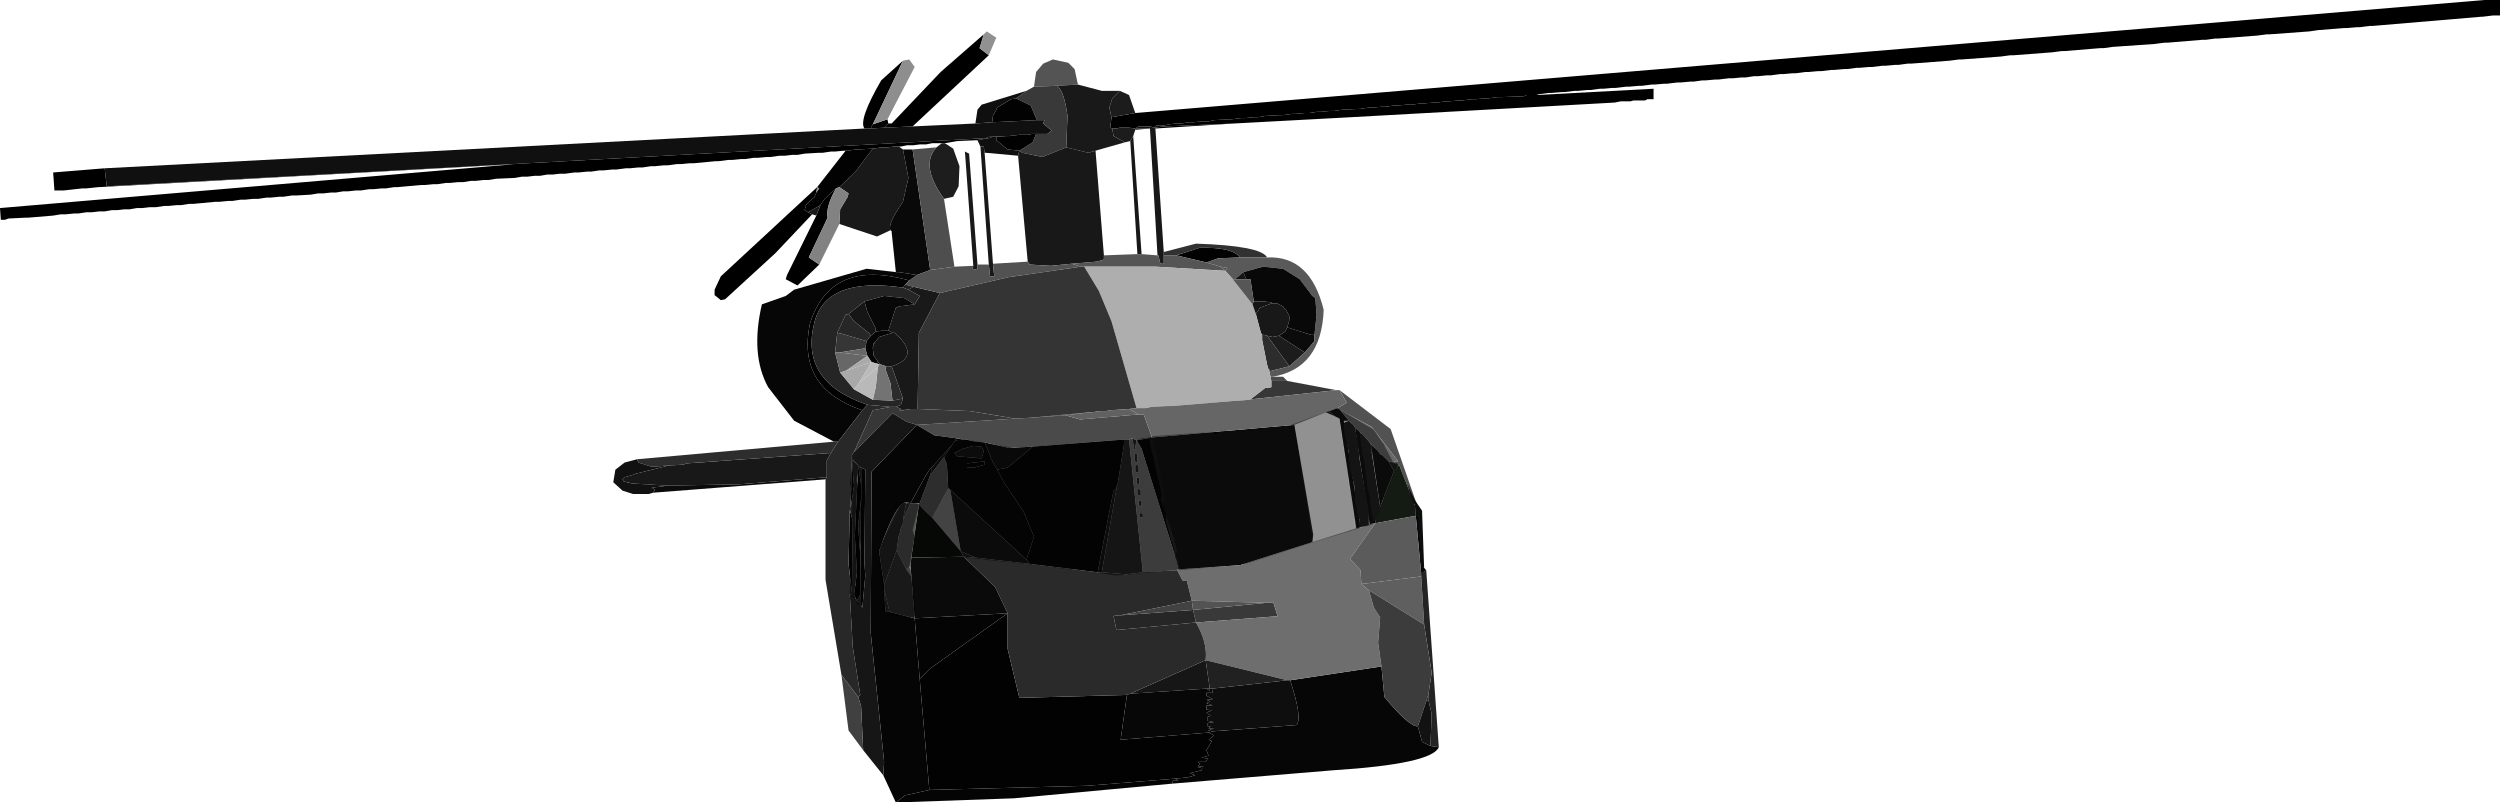 <?xml version="1.0" encoding="UTF-8" standalone="no"?>
<svg xmlns:xlink="http://www.w3.org/1999/xlink" height="95.85px" width="298.6px" xmlns="http://www.w3.org/2000/svg">
  <g transform="matrix(1.0, 0.0, 0.0, 1.0, 122.0, 81.0)">
    <path d="M13.6 -67.5 L174.75 -81.0 176.6 -81.0 176.6 -79.15 175.75 -79.15 174.5 -79.0 174.35 -79.0 161.35 -77.9 161.0 -77.9 159.85 -77.75 159.5 -77.75 158.35 -77.65 158.0 -77.65 154.85 -77.4 153.85 -77.25 149.1 -76.9 148.75 -76.9 147.6 -76.75 143.0 -76.4 142.6 -76.4 141.5 -76.25 141.1 -76.25 136.85 -75.9 136.5 -75.9 135.35 -75.75 130.35 -75.4 129.25 -75.25 128.85 -75.25 124.6 -74.9 124.25 -74.9 123.1 -74.75 118.5 -74.4 118.1 -74.4 117.0 -74.25 112.35 -73.9 112.0 -73.9 110.85 -73.75 106.25 -73.4 105.85 -73.4 104.75 -73.25 104.35 -73.25 103.25 -73.15 102.85 -73.15 101.6 -73.0 101.25 -73.0 100.1 -72.9 99.75 -72.9 98.6 -72.75 98.25 -72.75 97.1 -72.65 96.75 -72.65 95.5 -72.5 95.1 -72.5 94.0 -72.4 93.6 -72.4 92.5 -72.25 92.1 -72.25 91.0 -72.15 90.6 -72.15 89.5 -72.0 89.0 -72.0 88.0 -71.9 87.5 -71.9 86.5 -71.75 86.0 -71.75 85.0 -71.65 84.5 -71.65 83.25 -71.5 82.85 -71.5 81.75 -71.4 81.35 -71.4 80.25 -71.25 79.85 -71.25 78.75 -71.15 78.35 -71.15 77.1 -71.0 76.75 -71.0 75.6 -70.9 75.25 -70.9 74.1 -70.75 73.75 -70.75 72.6 -70.65 72.25 -70.65 71.0 -70.5 70.6 -70.5 69.5 -70.4 69.1 -70.4 68.0 -70.25 67.6 -70.25 66.5 -70.15 66.1 -70.15 64.85 -70.0 64.5 -70.0 63.35 -69.9 63.0 -69.9 61.85 -69.75 61.5 -69.65 60.35 -69.65 60.0 -69.5 57.25 -69.4 56.85 -69.4 55.75 -69.25 55.35 -69.25 54.25 -69.15 53.85 -69.15 52.6 -69.0 52.25 -69.0 51.1 -68.9 50.75 -68.9 49.6 -68.75 49.25 -68.75 48.1 -68.65 47.75 -68.65 46.6 -68.5 46.0 -68.5 45.0 -68.4 44.5 -68.4 43.5 -68.25 43.0 -68.25 42.0 -68.15 41.5 -68.15 40.5 -68.0 38.35 -67.9 37.35 -67.75 36.85 -67.75 35.85 -67.65 35.35 -67.65 34.35 -67.5 33.85 -67.5 32.75 -67.4 32.35 -67.4 31.25 -67.25 30.85 -67.25 29.1 -67.15 28.25 -67.0 27.75 -67.0 26.75 -66.9 26.25 -66.9 25.1 -66.75 24.75 -66.75 23.0 -66.65 22.35 -66.5 21.5 -66.5 20.6 -66.4 20.0 -66.4 19.1 -66.25 18.5 -66.25 17.6 -66.15 17.0 -66.0 16.1 -66.0 15.85 -65.75 15.35 -65.9 14.0 -65.9 13.6 -65.65 12.85 -65.75 11.75 -65.75 11.35 -65.65 10.85 -65.65 10.6 -65.75 10.75 -66.9 10.75 -67.0 13.6 -67.5 M25.4 -66.25 L16.0 -65.65 15.85 -65.75 17.1 -65.9 25.4 -66.25 M-24.15 -49.4 L-26.75 -46.9 -28.15 -47.65 -28.0 -48.15 -24.5 -55.25 -24.0 -56.5 -23.5 -57.25 -22.15 -58.5 Q-23.4 -56.25 -23.15 -55.0 L-25.4 -50.25 -24.15 -49.4 M-25.0 -55.4 L-29.4 -50.75 -35.4 -45.25 -35.9 -45.15 -36.65 -45.75 -36.65 -46.4 -35.9 -48.0 -24.4 -58.65 -24.5 -58.0 -24.75 -57.4 -25.0 -57.25 -25.75 -56.5 -25.75 -56.4 -25.9 -55.9 -25.5 -55.65 -25.0 -55.4 M-21.0 -63.0 L-21.25 -63.0 -22.25 -62.9 -22.75 -62.9 -23.75 -62.75 -24.25 -62.75 -25.9 -62.65 -26.75 -62.5 -27.4 -62.5 -28.25 -62.4 -28.9 -62.4 -30.0 -62.25 -30.4 -62.25 -31.5 -62.15 -32.0 -62.15 -33.0 -62.0 -33.5 -62.0 -34.5 -61.9 -35.0 -61.9 -36.15 -61.75 -36.5 -61.75 -39.15 -61.5 -39.65 -61.5 -40.65 -61.4 -41.15 -61.4 -42.25 -61.25 -42.75 -61.25 -43.75 -61.15 -44.25 -61.15 -45.25 -61.0 -45.75 -61.0 -46.75 -60.9 -47.25 -60.9 -48.4 -60.75 -48.9 -60.75 -49.9 -60.65 -50.4 -60.65 -51.4 -60.5 -51.9 -60.5 -52.9 -60.4 -53.4 -60.4 -54.5 -60.25 -55.15 -60.25 -56.0 -60.15 -56.65 -60.15 -57.5 -60.0 -58.15 -60.0 -59.0 -59.9 -59.65 -59.9 -60.5 -59.75 -62.75 -59.65 -63.65 -59.5 -64.25 -59.5 -65.15 -59.4 -65.75 -59.4 -66.65 -59.25 -67.25 -59.25 -68.25 -59.15 -68.75 -59.15 -69.75 -59.0 -70.25 -59.0 -71.25 -58.9 -71.75 -58.9 -74.5 -58.65 -74.9 -58.65 -75.9 -58.5 -76.4 -58.5 -77.4 -58.4 -77.9 -58.4 -78.9 -58.25 -79.5 -58.25 -80.4 -58.15 -81.0 -58.15 -81.9 -58.0 -82.5 -58.0 -83.4 -57.9 -84.0 -57.9 -84.9 -57.75 -86.65 -57.65 -87.15 -57.65 -88.15 -57.5 -88.65 -57.5 -89.65 -57.4 -90.15 -57.4 -91.15 -57.25 -91.75 -57.25 -92.75 -57.15 -93.25 -57.15 -94.25 -57.0 -94.75 -57.0 -95.75 -56.9 -96.25 -56.9 -98.9 -56.65 -99.4 -56.65 -100.4 -56.5 -100.9 -56.5 -101.9 -56.4 -102.4 -56.4 -103.4 -56.25 -104.15 -56.25 -105.0 -56.15 -105.65 -56.15 -106.5 -56.0 -107.15 -56.0 -108.0 -55.9 -108.65 -55.9 -109.5 -55.75 -110.15 -55.75 -111.0 -55.65 -111.65 -55.65 -112.65 -55.5 -113.15 -55.5 -114.15 -55.4 -114.75 -55.4 -115.65 -55.25 -118.65 -55.0 -119.0 -55.0 -121.0 -54.9 -121.4 -54.75 -121.9 -54.75 -122.0 -56.15 -60.4 -61.4 -110.15 -58.65 -110.25 -58.65 -111.65 -58.5 -112.15 -58.5 -114.4 -58.25 -115.5 -58.25 -115.65 -60.4 -109.5 -60.9 -109.25 -58.75 -4.25 -64.5 -3.9 -64.65 -1.75 -64.75 -3.0 -64.65 -3.5 -64.65 -3.9 -64.5 -5.4 -64.25 -7.65 -64.15 -9.15 -63.9 -9.5 -63.9 -10.65 -63.9 -11.4 -63.75 -12.15 -63.75 -12.9 -63.65 -13.65 -63.65 -14.4 -63.5 -14.65 -63.5 -15.15 -63.5 -16.0 -63.4 -16.65 -63.4 -17.75 -63.25 -19.4 -63.15 -19.75 -63.15 -20.75 -63.0 -21.0 -63.0 M-18.75 -65.65 Q-19.5 -66.65 -16.75 -71.4 L-14.15 -73.75 -17.75 -66.15 -17.9 -65.9 -18.0 -65.65 -18.75 -65.65 M-15.9 -66.25 L-15.5 -66.25 -9.65 -72.4 -4.5 -76.9 -5.0 -75.25 -3.9 -74.4 -13.0 -65.9 -16.4 -65.75 -15.9 -66.25 M13.6 -65.5 L13.6 -65.65 15.35 -65.65 13.6 -65.5" fill="#000000" fill-rule="evenodd" stroke="none"/>
    <path d="M61.5 -69.65 L75.5 -70.4 75.5 -69.15 74.75 -69.15 74.5 -69.0 73.1 -69.0 72.75 -68.9 71.6 -68.9 70.85 -68.75 39.35 -67.0 25.4 -66.25 17.1 -65.9 17.0 -66.0 17.6 -66.15 18.5 -66.25 19.1 -66.25 20.0 -66.4 20.6 -66.4 21.5 -66.5 22.35 -66.5 23.0 -66.65 24.75 -66.75 25.1 -66.75 26.25 -66.9 26.75 -66.9 27.75 -67.0 28.25 -67.0 29.1 -67.15 30.85 -67.25 31.25 -67.25 32.35 -67.4 32.75 -67.4 33.85 -67.5 34.35 -67.5 35.35 -67.65 35.85 -67.65 36.85 -67.75 37.35 -67.75 38.35 -67.9 40.5 -68.0 41.5 -68.15 42.0 -68.15 43.0 -68.25 43.5 -68.25 44.5 -68.4 45.0 -68.4 46.0 -68.5 46.6 -68.5 47.75 -68.65 48.1 -68.65 49.25 -68.75 49.6 -68.75 50.75 -68.9 51.1 -68.9 52.25 -69.0 52.6 -69.0 53.85 -69.15 54.25 -69.15 55.35 -69.25 55.75 -69.25 56.85 -69.4 57.25 -69.4 60.0 -69.5 60.35 -69.65 61.5 -69.65 M29.75 -44.9 L30.0 -44.75 29.85 -44.75 29.75 -44.9 M-13.9 -47.0 L-14.15 -46.65 Q-23.4 -48.0 -24.75 -42.4 -26.5 -35.4 -18.4 -32.65 L-19.0 -32.0 Q-26.9 -34.65 -25.25 -42.4 -22.75 -50.15 -13.4 -47.5 L-13.9 -47.0" fill="#010101" fill-rule="evenodd" stroke="none"/>
    <path d="M-109.5 -60.9 L-18.75 -65.65 -18.0 -65.65 -16.4 -65.75 -13.0 -65.9 -5.5 -66.25 -3.5 -66.4 1.85 -66.65 2.75 -66.65 2.6 -66.25 3.6 -65.4 3.1 -65.0 1.75 -65.0 1.25 -65.0 0.75 -64.9 -0.25 -64.9 -1.5 -64.75 -1.75 -64.75 -3.9 -64.65 -4.25 -64.5 -109.25 -58.75 -109.5 -60.9 M13.6 -65.65 L14.0 -65.9 15.35 -65.9 15.35 -65.65 13.6 -65.65 M15.85 -65.75 L16.1 -66.0 17.0 -66.0 17.1 -65.9 15.85 -65.75 M-8.25 -27.9 L-9.25 -26.4 -10.9 -24.25 -10.65 -25.25 -8.25 -27.9" fill="#101010" fill-rule="evenodd" stroke="none"/>
    <path d="M-4.5 -76.9 L-4.15 -77.25 -3.0 -76.5 -3.9 -74.4 -5.0 -75.25 -4.5 -76.9" fill="#919191" fill-rule="evenodd" stroke="none"/>
    <path d="M1.5 -70.65 L1.75 -72.4 2.6 -73.4 3.75 -73.9 5.6 -73.5 6.35 -72.75 6.75 -70.9 4.25 -70.75 1.5 -70.65" fill="#545454" fill-rule="evenodd" stroke="none"/>
    <path d="M-15.65 -53.5 L-17.25 -52.75 -21.75 -54.25 -21.65 -56.0 -20.75 -57.5 -20.65 -57.9 -21.75 -58.65 -19.9 -60.4 -17.75 -63.25 -16.65 -63.4 -16.0 -63.4 -15.15 -63.5 -14.65 -63.5 -14.15 -63.15 -13.5 -59.75 -14.15 -56.9 Q-16.0 -54.25 -15.65 -53.5 M-24.5 -55.25 L-25.0 -55.4 -25.5 -55.65 -24.0 -56.5 -24.5 -55.25 M6.75 -70.9 L9.6 -70.15 11.75 -70.15 10.85 -69.25 10.5 -68.15 10.75 -67.0 10.75 -66.9 10.6 -65.75 10.85 -65.65 11.0 -64.75 12.35 -64.0 8.85 -63.0 8.0 -62.75 5.35 -63.4 5.5 -67.15 Q5.1 -70.15 4.25 -70.75 L6.75 -70.9 M-5.75 -49.25 L-6.75 -62.9 -6.25 -62.65 -5.25 -49.4 -5.25 -48.9 -5.9 -48.75 -5.75 -49.25 M37.5 -31.25 L36.35 -31.75 36.75 -31.9 37.5 -31.25 M-9.75 -46.0 L-12.25 -41.25 -12.4 -32.15 -13.25 -32.15 -14.4 -32.15 -14.9 -32.4 -15.0 -32.4 -14.4 -32.65 -14.15 -33.4 -15.5 -37.25 Q-11.9 -38.4 -15.15 -41.25 L-15.4 -41.25 -15.65 -41.4 -15.9 -41.5 -15.0 -44.25 Q-14.8 -44.3 -14.65 -44.4 L-12.75 -44.65 -12.15 -45.65 -13.5 -46.4 -12.9 -46.75 -9.75 -46.0" fill="#191919" fill-rule="evenodd" stroke="none"/>
    <path d="M0.6 -70.15 L1.5 -70.65 4.25 -70.75 Q5.1 -70.15 5.5 -67.15 L5.35 -63.4 2.5 -62.25 0.1 -62.75 -0.25 -63.0 1.35 -64.0 1.75 -65.0 3.1 -65.0 3.6 -65.4 2.6 -66.25 2.75 -66.65 1.85 -66.65 1.1 -68.4 -0.65 -69.25 0.6 -70.15 M20.85 -6.65 L20.5 -8.15 29.25 -9.0 30.1 -9.0 30.6 -7.4 20.85 -6.65" fill="#393939" fill-rule="evenodd" stroke="none"/>
    <path d="M16.0 -65.65 L17.0 -50.9 17.0 -50.5 17.0 -49.5 16.6 -49.5 16.35 -50.5 16.25 -50.5 15.35 -65.65 15.35 -65.9 15.85 -65.75 16.0 -65.65 M-4.9 -63.5 L-4.5 -63.5 -4.4 -62.75 -3.4 -49.5 -3.25 -48.0 -3.75 -48.0 -3.9 -49.4 -4.9 -63.5 M-0.4 -62.4 L-0.25 -63.0 0.1 -62.75 2.5 -62.25 5.35 -63.4 8.0 -62.75 8.85 -63.0 9.85 -50.5 9.85 -50.0 9.0 -49.75 6.0 -49.5 3.5 -49.25 1.0 -49.4 0.75 -49.75 -0.4 -62.4 M13.0 -64.15 L13.35 -64.75 14.35 -50.65 13.85 -50.65 13.0 -64.15 M31.75 -41.9 L31.5 -41.4 30.75 -40.9 30.0 -40.75 29.35 -40.9 29.0 -41.0 28.75 -41.0 28.6 -41.25 28.0 -43.5 28.5 -44.25 29.85 -44.75 30.0 -44.75 30.6 -44.75 30.75 -44.65 31.25 -44.4 31.35 -44.25 31.6 -44.0 32.0 -43.25 32.0 -42.75 31.75 -41.9 M-22.75 -26.9 L-23.25 -26.0 -23.25 -24.0 -33.75 -23.15 -42.25 -23.0 -46.5 -23.25 -47.5 -23.5 -47.65 -23.75 -47.4 -24.0 -46.5 -24.25 Q-46.3 -24.3 -46.15 -24.4 L-42.15 -25.4 -40.4 -25.5 -40.0 -25.65 -22.75 -26.9" fill="#181818" fill-rule="evenodd" stroke="none"/>
    <path d="M47.35 -20.4 L47.85 -13.4 48.35 -12.9 47.75 -12.5 47.1 -19.4 47.0 -20.65 47.35 -20.4 M-24.4 -58.65 L-21.0 -63.0 -20.75 -63.0 -19.75 -63.15 -19.4 -63.15 -17.75 -63.25 -19.9 -60.4 -21.75 -58.65 -22.15 -58.5 -23.5 -57.25 -24.0 -56.5 -25.5 -55.65 -25.9 -55.9 -25.75 -56.4 -25.75 -56.5 -25.0 -57.25 -24.75 -57.4 -24.5 -58.0 -24.15 -58.5 -24.4 -58.65 M-16.0 -66.75 L-15.9 -66.25 -16.4 -65.75 -18.0 -65.65 -17.9 -65.9 -17.75 -66.15 -16.0 -66.75 M-3.0 -64.65 L-1.75 -64.75 -1.5 -64.75 -0.25 -64.9 0.75 -64.9 1.25 -65.0 1.75 -65.0 1.35 -64.0 -0.25 -63.0 -1.65 -63.15 -3.0 -64.25 -3.0 -64.65 M-3.5 -66.4 L-3.4 -67.15 -3.0 -67.9 -2.9 -68.15 -1.25 -69.15 -0.65 -69.25 1.1 -68.4 1.85 -66.65 -3.5 -66.4 M26.1 -50.25 L23.5 -50.15 22.1 -49.65 18.5 -50.5 21.25 -51.4 Q25.25 -51.5 26.1 -50.25 M37.75 -32.25 L38.1 -32.0 39.1 -30.75 38.5 -30.75 40.5 -18.0 40.0 -17.9 38.0 -31.0 37.5 -31.25 36.75 -31.9 37.75 -32.25 M43.85 -25.9 L44.5 -24.75 42.85 -20.5 41.75 -27.9 42.6 -27.15 42.85 -26.75 43.1 -26.65 43.85 -25.9 M32.6 -30.25 L34.85 -17.15 34.75 -16.25 26.1 -13.5 18.85 -13.0 14.35 -27.4 13.75 -28.4 15.6 -28.75 32.6 -30.25 M41.6 -18.4 L39.85 -29.9 40.35 -29.5 40.5 -29.25 42.25 -18.9 42.25 -18.5 41.6 -18.4 M-19.65 -9.25 L-20.0 -9.9 -19.65 -12.65 -19.9 -17.0 -19.5 -25.4 -19.15 -23.15 -19.15 -21.4 -19.5 -18.25 -19.25 -14.65 -19.25 -10.0 -19.65 -9.25 M-7.75 -28.65 L-6.9 -28.5 -7.9 -28.4 -7.75 -28.65 M-20.25 -26.15 L-20.0 -23.0 -20.4 -20.25 -20.25 -26.15 M-20.15 -18.75 L-20.25 -10.25 -20.65 -13.65 -20.5 -20.15 -20.15 -18.75 M-4.4 -25.9 L-4.4 -25.5 -5.65 -25.15 -6.5 -25.15 -6.5 -25.65 -4.4 -25.9 M-1.65 -7.75 L-1.65 -3.5 -0.25 2.35 12.6 2.0 11.85 7.35 22.35 6.5 23.0 6.85 22.35 7.35 22.75 7.5 22.1 8.6 22.35 9.25 21.5 9.5 22.25 9.6 22.0 10.0 21.1 10.0 21.35 10.25 21.1 10.5 21.85 10.6 21.0 10.6 21.6 10.75 21.5 11.0 20.1 11.35 20.75 11.6 19.85 11.85 18.35 12.0 7.85 12.85 -11.0 13.35 -12.15 0.1 -10.9 -1.15 -1.65 -7.75" fill="#020202" fill-rule="evenodd" stroke="none"/>
    <path d="M-5.5 -66.25 L-5.25 -67.9 -4.75 -68.5 0.6 -70.15 -0.65 -69.25 -1.25 -69.15 -2.9 -68.15 -3.0 -67.9 -3.4 -67.15 -3.5 -66.4 -5.5 -66.25 M-5.4 -64.25 L-3.9 -64.5 -3.5 -64.65 -3.0 -64.65 -3.0 -64.25 -1.65 -63.15 -0.25 -63.0 -0.4 -62.4 -4.25 -62.75 -4.4 -62.75 -4.5 -63.5 -4.9 -63.5 -5.25 -64.25 -5.4 -64.25 M1.35 -27.65 L-1.65 -25.15 -2.9 -24.9 -3.4 -25.75 -3.5 -26.0 -3.65 -26.25 -3.65 -26.4 -4.4 -28.15 -1.5 -27.5 1.35 -27.65" fill="#0f0f0f" fill-rule="evenodd" stroke="none"/>
    <path d="M11.75 -70.15 L12.85 -69.65 13.6 -67.5 10.75 -67.0 10.5 -68.15 10.85 -69.25 11.75 -70.15 M10.85 -65.65 L11.35 -65.65 11.75 -65.75 12.85 -65.75 13.6 -65.65 13.6 -65.5 13.35 -64.75 13.0 -64.15 12.35 -64.0 11.0 -64.75 10.85 -65.65 M30.75 -40.9 L33.85 -38.9 32.0 -37.25 29.35 -40.9 30.0 -40.75 30.75 -40.9" fill="#1c1c1c" fill-rule="evenodd" stroke="none"/>
    <path d="M-14.15 -73.75 L-13.4 -73.9 -12.75 -73.0 -16.0 -66.75 -17.75 -66.15 -14.15 -73.75" fill="#8e8e8e" fill-rule="evenodd" stroke="none"/>
    <path d="M16.25 -50.5 L16.35 -50.5 16.6 -49.5 17.0 -49.5 17.0 -50.5 18.5 -50.5 22.1 -49.65 23.75 -49.15 24.35 -48.65 16.0 -49.15 7.5 -49.15 7.1 -49.15 6.0 -49.5 9.0 -49.75 9.85 -50.0 9.85 -50.5 13.85 -50.65 14.35 -50.65 16.25 -50.5" fill="#555555" fill-rule="evenodd" stroke="none"/>
    <path d="M-15.0 -48.5 L-15.5 -53.25 -15.5 -53.4 -15.65 -53.5 Q-16.0 -54.25 -14.15 -56.9 L-13.5 -59.75 -14.15 -63.15 -13.0 -63.15 -10.9 -48.75 -12.5 -48.15 -14.65 -48.5 -15.0 -48.5" fill="#090909" fill-rule="evenodd" stroke="none"/>
    <path d="M-21.75 -54.25 L-24.15 -49.4 -25.4 -50.25 -23.15 -55.0 Q-23.4 -56.25 -22.15 -58.5 L-21.75 -58.65 -20.65 -57.9 -20.75 -57.5 -21.65 -56.0 -21.75 -54.25" fill="#828282" fill-rule="evenodd" stroke="none"/>
    <path d="M-9.5 -63.9 L-9.15 -63.9 -8.15 -63.25 -7.4 -61.15 -7.5 -58.75 -8.15 -57.5 -9.25 -57.25 Q-12.15 -61.25 -10.15 -63.4 L-9.5 -63.9" fill="#1d1d1d" fill-rule="evenodd" stroke="none"/>
    <path d="M38.0 -34.4 L44.1 -29.75 47.35 -20.4 47.0 -20.65 45.1 -25.5 44.5 -24.75 43.85 -25.9 45.0 -25.9 41.85 -30.0 38.1 -32.0 37.75 -32.25 38.85 -32.9 38.0 -34.4 M-8.0 -49.15 L-5.75 -49.25 -5.9 -48.75 -5.25 -48.9 -5.25 -49.4 -3.9 -49.4 -3.75 -48.0 -3.25 -48.0 -3.4 -49.5 0.75 -49.75 1.0 -49.4 3.5 -49.25 6.0 -49.5 7.1 -49.15 -1.5 -47.9 -9.75 -46.0 -12.9 -46.75 -13.9 -47.0 -13.4 -47.5 -12.5 -48.15 -10.9 -48.75 -8.0 -49.15 M40.35 -29.5 L40.75 -29.15 40.5 -29.25 40.35 -29.5 M41.6 -28.15 L42.6 -27.15 41.75 -27.9 41.6 -28.15" fill="#525252" fill-rule="evenodd" stroke="none"/>
    <path d="M-13.0 -63.15 L-10.15 -63.4 Q-12.15 -61.25 -9.25 -57.25 L-8.0 -49.15 -10.9 -48.75 -13.0 -63.15" fill="#4e4e4e" fill-rule="evenodd" stroke="none"/>
    <path d="M-24.5 -58.0 L-24.4 -58.65 -24.15 -58.5 -24.5 -58.0 M-8.75 -22.65 L-8.65 -22.65 -8.5 -22.5 -7.25 -15.15 -10.65 -19.15 -8.75 -22.65 M-13.75 -13.0 L-13.25 -13.4 -13.15 -12.15 -13.75 -13.0" fill="#848484" fill-rule="evenodd" stroke="none"/>
    <path d="M49.85 8.25 Q49.0 10.25 37.25 11.0 L18.0 12.6 18.1 12.25 18.75 12.25 18.35 12.0 19.85 11.85 20.75 11.6 20.1 11.35 21.5 11.0 21.6 10.75 21.0 10.6 21.85 10.6 21.1 10.5 21.35 10.25 21.1 10.0 22.0 10.0 22.25 9.6 21.5 9.5 22.35 9.25 22.1 8.6 22.75 7.5 22.35 7.35 23.0 6.85 22.35 6.5 22.85 6.35 32.85 5.6 Q33.6 4.85 32.1 0.25 L43.0 -1.4 43.35 2.25 Q46.35 5.85 47.35 5.75 L47.85 7.6 48.85 8.1 49.85 8.25 M-22.4 -28.25 L-27.15 -30.75 -30.25 -34.75 Q-32.4 -38.65 -31.0 -44.65 L-28.15 -45.65 -27.15 -46.4 -18.5 -48.9 -15.0 -48.5 -14.65 -48.5 -12.5 -48.15 -13.4 -47.5 Q-22.75 -50.15 -25.25 -42.4 -26.9 -34.65 -19.0 -32.0 L-21.9 -28.25 -22.4 -28.25 M-10.65 -25.25 L-10.9 -24.25 -12.15 -20.9 -13.25 -20.9 -11.4 -24.25 -10.9 -25.0 -10.65 -25.25" fill="#060606" fill-rule="evenodd" stroke="none"/>
    <path d="M-45.9 -26.15 L-22.4 -28.25 -21.9 -28.25 -22.75 -26.9 -40.0 -25.65 -40.4 -25.5 -42.15 -25.4 -44.15 -25.25 -45.75 -25.75 -45.9 -26.15 M32.0 -37.25 L29.6 -36.65 29.6 -36.9 29.5 -36.9 29.35 -37.4 28.75 -40.4 28.75 -41.0 29.0 -41.0 29.35 -40.9 32.0 -37.25" fill="#2d2d2d" fill-rule="evenodd" stroke="none"/>
    <path d="M-44.0 -22.15 L-44.5 -22.0 -46.4 -22.0 -47.65 -22.4 -48.75 -23.4 -48.5 -24.9 -47.4 -25.75 -45.9 -26.15 -45.75 -25.75 -44.15 -25.25 -42.15 -25.4 -46.15 -24.4 Q-46.3 -24.3 -46.5 -24.25 L-47.4 -24.0 -47.65 -23.75 -47.5 -23.5 -46.5 -23.25 -42.25 -23.0 -44.15 -22.75 -43.75 -22.5 -44.0 -22.15" fill="#111111" fill-rule="evenodd" stroke="none"/>
    <path d="M-23.4 -23.75 L-44.0 -22.15 -43.75 -22.5 -44.15 -22.75 -42.25 -23.0 -33.75 -23.15 -23.25 -24.0 -23.4 -23.75 M35.0 -41.0 L35.0 -40.25 33.85 -38.9 30.75 -40.9 31.5 -41.4 31.75 -41.9 34.6 -41.0 35.0 -41.0" fill="#0b0b0b" fill-rule="evenodd" stroke="none"/>
    <path d="M-21.5 -0.4 L-23.4 -11.75 -23.4 -23.75 -23.25 -24.0 -23.25 -26.0 -22.75 -26.9 -21.9 -28.25 -19.0 -32.0 -18.4 -32.65 -15.65 -32.4 -17.75 -32.0 -20.0 -27.0 -20.25 -26.65 -20.25 -26.15 -19.5 -25.4 -19.15 -25.15 -19.15 -23.15 -19.5 -25.4 -19.9 -17.0 -19.65 -12.65 -20.0 -9.9 -20.5 -10.0 -20.15 -3.75 -19.25 2.0 -19.5 2.25 -21.5 -0.4 M-19.25 -8.9 L-19.65 -9.25 -19.25 -10.0 -19.25 -8.9 M-20.25 -26.15 L-20.4 -20.25 -20.0 -23.0 -20.25 -26.15 M-19.25 -14.65 L-19.5 -18.25 -19.15 -21.4 -19.25 -14.65 M-20.15 -18.75 L-20.5 -20.15 -20.65 -13.65 -20.25 -10.25 -20.15 -18.75 M-13.75 -21.0 L-14.15 -18.9 -14.15 -18.5 -14.4 -17.9 -14.5 -17.4 -14.65 -17.0 -14.9 -15.25 -16.4 -11.15 -17.0 -15.15 Q-15.0 -21.0 -13.75 -21.0 M-16.4 -10.65 L-15.75 -7.9 -16.25 -8.0 -16.4 -10.65" fill="#282828" fill-rule="evenodd" stroke="none"/>
    <path d="M-18.4 -32.65 Q-26.5 -35.4 -24.75 -42.4 -23.4 -48.0 -14.15 -46.65 L-13.5 -46.4 -12.15 -45.65 -12.75 -44.65 -14.0 -45.4 -16.4 -45.65 -18.75 -45.0 -20.65 -43.5 -21.0 -43.4 -22.0 -41.25 -22.25 -38.9 -21.65 -36.5 -20.0 -34.5 -17.75 -33.25 -15.4 -33.15 -14.15 -33.4 -14.4 -32.65 -15.0 -32.4 -15.65 -32.4 -18.4 -32.65" fill="#252525" fill-rule="evenodd" stroke="none"/>
    <path d="M-14.15 -46.65 L-13.9 -47.0 -12.9 -46.75 -13.5 -46.4 -14.15 -46.65" fill="#1f1f1f" fill-rule="evenodd" stroke="none"/>
    <path d="M17.0 -50.9 L20.85 -51.9 Q28.6 -51.65 29.35 -50.25 L26.1 -50.25 Q25.25 -51.5 21.25 -51.4 L18.5 -50.5 17.0 -50.5 17.0 -50.9" fill="#313131" fill-rule="evenodd" stroke="none"/>
    <path d="M29.35 -50.25 Q34.5 -50.5 36.1 -44.0 35.85 -37.0 30.0 -36.0 L29.75 -36.0 29.6 -36.65 32.0 -37.25 33.85 -38.9 35.0 -40.25 35.0 -41.0 35.25 -43.4 35.1 -45.4 34.75 -45.65 33.25 -47.65 31.25 -48.9 28.85 -49.15 26.5 -48.5 25.5 -47.65 25.25 -47.65 24.35 -48.65 24.6 -49.0 23.75 -49.15 22.1 -49.65 23.5 -50.15 26.1 -50.25 29.35 -50.25" fill="#595959" fill-rule="evenodd" stroke="none"/>
    <path d="M30.0 -36.0 L31.25 -36.0 31.75 -35.5 29.85 -35.5 29.75 -35.9 29.75 -36.0 30.0 -36.0 M-0.75 -31.0 L1.0 -31.1 5.25 -31.4 7.0 -30.9 14.0 -31.5 14.6 -31.5 15.6 -28.75 13.75 -28.4 13.25 -28.65 12.85 -28.5 12.25 -28.5 1.35 -27.65 -1.5 -27.5 -4.4 -28.15 -5.5 -28.25 -6.65 -28.5 -6.9 -28.5 -7.75 -28.65 -10.4 -29.0 -12.5 -30.25 -0.75 -31.0" fill="#4a4a4a" fill-rule="evenodd" stroke="none"/>
    <path d="M31.75 -35.5 L37.6 -34.4 27.35 -33.3 29.1 -34.65 29.85 -34.75 29.85 -35.5 31.75 -35.5 M-12.4 -32.15 L-6.15 -31.9 -0.75 -31.0 -12.5 -30.25 -13.75 -30.65 -15.4 -31.65 -20.0 -27.0 -17.75 -32.0 -15.65 -32.4 -15.0 -32.4 -14.9 -32.4 -14.4 -32.15 -14.65 -31.9 -13.25 -32.15 -12.4 -32.15 M1.0 -31.1 L8.1 -31.75 5.25 -31.4 1.0 -31.1" fill="#373737" fill-rule="evenodd" stroke="none"/>
    <path d="M29.6 -36.65 L29.75 -36.0 29.75 -35.9 29.85 -35.5 29.85 -34.75 29.1 -34.65 27.35 -33.3 27.25 -33.25 25.25 -33.1 17.85 -32.5 17.35 -32.5 15.5 -32.4 14.85 -32.25 13.75 -32.25 10.75 -42.65 9.25 -46.25 7.5 -49.15 16.0 -49.15 24.35 -48.65 25.25 -47.65 25.35 -47.5 27.6 -44.65 28.0 -43.5 28.6 -41.25 28.75 -41.0 28.75 -40.4 29.35 -37.4 29.5 -36.9 29.6 -36.65" fill="#aeaeae" fill-rule="evenodd" stroke="none"/>
    <path d="M35.0 -41.0 L34.6 -41.0 31.75 -41.9 32.0 -42.75 32.0 -43.25 31.6 -44.0 31.35 -44.25 31.25 -44.4 30.75 -44.65 30.6 -44.75 30.0 -44.75 29.75 -44.9 28.85 -45.0 27.75 -45.0 27.35 -47.65 26.85 -47.65 26.5 -48.5 28.85 -49.15 31.25 -48.9 33.25 -47.65 34.75 -45.65 35.1 -45.4 35.25 -43.4 35.0 -41.0 M-18.75 -45.0 L-16.4 -45.65 -14.0 -45.4 -12.75 -44.65 -14.65 -44.4 Q-14.8 -44.3 -15.0 -44.25 L-15.9 -41.5 -16.65 -41.5 -17.4 -41.4 -17.4 -41.75 -18.4 -43.75 -18.75 -45.0" fill="#080808" fill-rule="evenodd" stroke="none"/>
    <path d="M26.5 -48.5 L26.85 -47.65 25.5 -47.65 26.5 -48.5 M27.75 -45.0 L28.85 -45.0 29.75 -44.9 29.85 -44.75 28.5 -44.25 28.0 -43.5 27.6 -44.65 27.75 -45.0 M9.1 -12.65 L11.0 -22.4 11.35 -22.65 9.6 -12.65 9.1 -12.65" fill="#141414" fill-rule="evenodd" stroke="none"/>
    <path d="M26.85 -47.65 L27.35 -47.65 27.75 -45.0 27.6 -44.65 25.35 -47.5 25.25 -47.65 25.5 -47.65 26.85 -47.65 M23.75 -49.15 L24.6 -49.0 24.35 -48.65 23.75 -49.15" fill="#565656" fill-rule="evenodd" stroke="none"/>
    <path d="M7.5 -49.15 L9.25 -46.25 10.75 -42.65 13.75 -32.25 12.85 -32.15 10.6 -32.0 10.1 -31.9 9.35 -31.9 8.35 -31.75 8.1 -31.75 1.0 -31.1 -0.75 -31.0 -6.15 -31.9 -12.4 -32.15 -12.25 -41.25 -9.75 -46.0 -1.5 -47.9 7.1 -49.15 7.5 -49.15" fill="#343434" fill-rule="evenodd" stroke="none"/>
    <path d="M-15.0 14.85 L-16.5 11.6 -16.4 10.0 -18.0 -5.4 -17.9 -24.65 -12.5 -30.25 -10.4 -29.0 -7.75 -28.65 -7.9 -28.4 -8.25 -27.9 -10.65 -25.25 -10.9 -25.0 -11.4 -24.25 -13.25 -20.9 -13.75 -21.0 Q-15.0 -21.0 -17.0 -15.15 L-16.4 -11.15 -16.4 -10.65 -16.25 -8.0 -15.75 -7.9 -12.75 -7.15 -12.15 0.1 -11.0 13.35 -13.9 14.0 -15.0 14.85 M-15.9 -41.5 L-15.65 -41.4 -15.4 -41.25 -17.0 -40.75 -17.4 -40.25 -17.65 -40.0 -17.65 -39.9 -17.65 -39.75 -17.75 -39.5 -17.75 -39.4 -17.65 -38.5 -17.25 -38.0 -17.15 -37.75 -17.0 -37.65 -16.9 -37.5 -17.0 -37.5 -17.9 -37.75 -18.4 -38.5 -18.65 -39.4 -18.5 -40.25 -18.0 -40.9 -17.4 -41.4 -16.65 -41.5 -15.9 -41.5" fill="#050505" fill-rule="evenodd" stroke="none"/>
    <path d="M-16.5 11.6 L-18.9 8.6 -19.15 3.35 -19.5 2.25 -19.25 2.0 -20.15 -3.75 -20.5 -10.0 -20.0 -9.9 -19.65 -9.25 -19.25 -8.9 -19.0 -8.4 -18.65 -12.25 -18.75 -13.75 -18.65 -24.9 -19.15 -25.15 -19.5 -25.4 -20.25 -26.15 -20.25 -26.65 -20.0 -27.0 -15.4 -31.65 -13.75 -30.65 -12.5 -30.25 -17.9 -24.65 -18.0 -5.4 -16.4 10.0 -16.5 11.6 M-17.4 -41.4 L-18.0 -40.9 -18.15 -41.15 -20.0 -42.65 -20.65 -43.5 -18.75 -45.0 -18.4 -43.75 -17.4 -41.75 -17.4 -41.4 M13.0 1.85 L22.0 -2.15 22.5 1.25 22.1 1.25 13.0 1.85" fill="#161616" fill-rule="evenodd" stroke="none"/>
    <path d="M-18.0 -40.9 L-18.5 -40.25 -21.5 -41.15 -22.0 -41.25 -21.0 -43.4 -20.65 -43.5 -20.0 -42.65 -18.15 -41.15 -18.0 -40.9" fill="#272727" fill-rule="evenodd" stroke="none"/>
    <path d="M-18.5 -40.25 L-18.65 -39.4 -21.75 -38.9 -22.25 -38.9 -22.0 -41.25 -21.5 -41.15 -18.5 -40.25" fill="#363636" fill-rule="evenodd" stroke="none"/>
    <path d="M-21.65 -36.5 L-22.25 -38.9 -21.75 -38.9 -18.4 -38.5 -20.9 -36.75 -21.65 -36.5" fill="#676767" fill-rule="evenodd" stroke="none"/>
    <path d="M-20.0 -34.5 L-21.65 -36.5 -20.9 -36.75 -17.9 -37.75 -19.4 -35.25 -20.0 -34.5" fill="#a9a9a9" fill-rule="evenodd" stroke="none"/>
    <path d="M-18.4 -38.5 L-17.9 -37.75 -20.9 -36.75 -18.4 -38.5" fill="#aaaaaa" fill-rule="evenodd" stroke="none"/>
    <path d="M-18.65 -39.4 L-18.4 -38.5 -21.75 -38.9 -18.65 -39.4" fill="#686868" fill-rule="evenodd" stroke="none"/>
    <path d="M-15.4 -41.25 L-15.15 -41.25 Q-11.9 -38.4 -15.5 -37.25 L-16.15 -37.25 -16.9 -37.5 -17.0 -37.65 -17.15 -37.75 -17.25 -38.0 -17.65 -38.5 -17.75 -39.4 -17.75 -39.5 -17.65 -39.75 -17.65 -39.9 -17.5 -40.0 -17.65 -40.0 -17.4 -40.25 -17.0 -40.75 -15.4 -41.25 M-8.0 -26.9 L-7.0 -27.4 -5.75 -27.75 -4.75 -27.65 -4.5 -27.15 -4.75 -26.25 -7.65 -26.5 -8.0 -26.9" fill="#151515" fill-rule="evenodd" stroke="none"/>
    <path d="M-17.65 -39.9 L-17.65 -40.0 -17.5 -40.0 -17.65 -39.9" fill="#0d0d0d" fill-rule="evenodd" stroke="none"/>
    <path d="M-15.5 -37.25 L-14.15 -33.4 -15.4 -33.15 -15.65 -35.25 -16.25 -36.9 -16.15 -37.25 -15.5 -37.25 M-14.4 -32.15 L-13.25 -32.15 -14.65 -31.9 -14.4 -32.15" fill="#2b2b2b" fill-rule="evenodd" stroke="none"/>
    <path d="M-17.0 -37.5 L-16.9 -37.5 -16.15 -37.25 -16.25 -36.9 -15.65 -35.25 -15.4 -33.15 -17.75 -33.25 -17.4 -34.75 -17.15 -37.15 -17.0 -37.5" fill="#737373" fill-rule="evenodd" stroke="none"/>
    <path d="M-17.9 -37.75 L-17.0 -37.5 -17.15 -37.15 -19.4 -35.25 -17.9 -37.75" fill="#bababa" fill-rule="evenodd" stroke="none"/>
    <path d="M-17.75 -33.25 L-20.0 -34.5 -19.4 -35.25 -17.15 -37.15 -17.4 -34.75 -17.75 -33.25" fill="#b9b9b9" fill-rule="evenodd" stroke="none"/>
    <path d="M29.5 -36.9 L29.6 -36.9 29.6 -36.65 29.5 -36.9" fill="#868686" fill-rule="evenodd" stroke="none"/>
    <path d="M37.6 -34.4 L38.0 -34.4 38.85 -32.9 37.75 -32.25 36.75 -31.9 36.35 -31.75 32.6 -30.25 15.6 -28.75 14.6 -31.5 14.0 -31.5 12.85 -32.15 13.75 -32.25 14.85 -32.25 15.5 -32.4 17.35 -32.5 17.85 -32.5 25.25 -33.1 27.25 -33.25 27.35 -33.3 37.6 -34.4" fill="#666666" fill-rule="evenodd" stroke="none"/>
    <path d="M8.1 -31.75 L8.35 -31.75 9.35 -31.9 10.1 -31.9 10.6 -32.0 12.85 -32.15 14.0 -31.5 7.0 -30.9 5.25 -31.4 8.1 -31.75" fill="#616161" fill-rule="evenodd" stroke="none"/>
    <path d="M38.1 -32.0 L41.85 -30.0 45.0 -25.9 43.85 -25.9 43.1 -26.65 42.85 -26.75 42.6 -27.15 41.6 -28.15 40.75 -29.15 40.35 -29.5 39.85 -29.9 39.75 -30.15 39.1 -30.75 38.1 -32.0" fill="#696969" fill-rule="evenodd" stroke="none"/>
    <path d="M34.75 -16.25 L40.0 -17.9 40.5 -18.0 41.6 -18.4 42.25 -18.5 39.25 -14.25 40.5 -12.9 40.6 -11.25 41.5 -10.5 42.1 -8.4 42.85 -7.25 42.6 -4.25 43.0 -1.4 32.1 0.25 31.75 0.25 22.0 -2.15 Q22.25 -4.25 20.85 -6.65 L30.6 -7.4 30.1 -9.0 29.25 -9.0 20.35 -9.25 19.75 -11.65 19.25 -11.65 18.6 -12.9 18.85 -13.0 26.1 -13.5 34.75 -16.25" fill="#6e6e6e" fill-rule="evenodd" stroke="none"/>
    <path d="M44.5 -24.75 L45.1 -25.5 47.0 -20.65 47.1 -19.4 42.25 -18.5 42.25 -18.9 42.85 -20.5 44.5 -24.75" fill="#141b13" fill-rule="evenodd" stroke="none"/>
    <path d="M42.25 -18.5 L47.1 -19.4 47.75 -12.5 47.75 -12.15 40.6 -11.25 40.5 -12.9 39.25 -14.25 42.25 -18.5" fill="#5b5b5b" fill-rule="evenodd" stroke="none"/>
    <path d="M40.6 -11.25 L47.75 -12.15 48.1 -6.4 41.5 -10.5 40.6 -11.25" fill="#5f5f5f" fill-rule="evenodd" stroke="none"/>
    <path d="M48.35 -12.9 L49.85 8.25 48.85 8.1 49.0 4.25 48.6 2.6 48.6 2.0 49.0 -0.65 48.1 -6.4 47.75 -12.15 47.75 -12.5 48.35 -12.9" fill="#242424" fill-rule="evenodd" stroke="none"/>
    <path d="M18.0 12.6 L-0.9 14.35 -15.0 14.85 -13.9 14.0 -11.0 13.35 7.85 12.85 18.35 12.0 18.75 12.25 18.1 12.25 18.0 12.6 M-2.9 -24.9 L-2.0 -23.25 0.25 -19.9 1.5 -16.9 0.6 -14.15 -8.5 -22.5 -8.65 -22.65 -8.75 -22.65 -8.9 -25.5 -9.25 -26.4 -8.25 -27.9 -7.9 -28.4 -6.9 -28.5 -6.65 -28.5 -5.5 -28.25 -4.4 -28.15 -3.65 -26.4 -3.65 -26.25 -3.5 -26.0 -3.4 -25.75 -2.9 -24.9 M-8.0 -26.9 L-7.65 -26.5 -4.75 -26.25 -4.5 -27.15 -4.75 -27.65 -5.75 -27.75 -7.0 -27.4 -8.0 -26.9 M-4.4 -25.9 L-6.5 -25.65 -6.5 -25.15 -5.65 -25.15 -4.4 -25.5 -4.4 -25.9 M-12.75 -7.15 L-1.65 -7.75 -10.9 -1.15 -12.15 0.1 -12.75 -7.15" fill="#040404" fill-rule="evenodd" stroke="none"/>
    <path d="M11.35 -22.65 L11.35 -22.9 11.5 -23.25 12.25 -27.9 12.25 -28.5 12.85 -28.5 14.5 -12.65 12.5 -12.4 9.6 -12.65 11.35 -22.65 M13.85 -26.75 L13.85 -25.75 13.5 -25.9 13.5 -26.9 13.85 -26.75 M13.75 -28.4 L13.5 -27.15 13.25 -28.65 13.75 -28.4 M13.6 -24.65 L13.6 -25.5 14.0 -25.4 14.0 -24.5 13.6 -24.65 M13.75 -24.0 L14.1 -23.9 14.1 -23.15 13.75 -23.25 13.75 -24.0 M14.35 -20.5 L14.0 -20.65 14.0 -21.25 14.35 -21.15 14.35 -20.5 M14.25 -21.75 L13.85 -21.9 13.85 -22.65 14.25 -22.5 14.25 -21.75 M14.5 -19.15 L14.1 -19.25 14.1 -19.75 14.5 -19.65 14.5 -19.15 M20.85 -6.65 L11.35 -5.75 11.0 -7.4 11.25 -7.5 11.75 -7.5 20.5 -8.15 20.85 -6.65" fill="#262626" fill-rule="evenodd" stroke="none"/>
    <path d="M14.5 -12.65 L12.85 -28.5 13.25 -28.65 13.5 -27.15 13.75 -28.4 14.35 -27.4 18.85 -13.0 18.6 -12.9 14.5 -12.65 M13.85 -26.75 L13.5 -26.9 13.5 -25.9 13.85 -25.75 13.85 -26.75 M14.5 -19.15 L14.5 -19.65 14.1 -19.75 14.1 -19.25 14.5 -19.15 M14.25 -21.75 L14.25 -22.5 13.85 -22.65 13.85 -21.9 14.25 -21.75 M14.35 -20.5 L14.35 -21.15 14.0 -21.25 14.0 -20.65 14.35 -20.5 M13.75 -24.0 L13.75 -23.25 14.1 -23.15 14.1 -23.9 13.75 -24.0 M13.6 -24.65 L14.0 -24.5 14.0 -25.4 13.6 -25.5 13.6 -24.65" fill="#777777" fill-rule="evenodd" stroke="none"/>
    <path d="M12.25 -28.5 L12.25 -27.9 11.5 -23.25 11.35 -22.9 11.35 -22.65 11.0 -22.4 9.1 -12.65 1.0 -13.65 0.6 -14.15 1.5 -16.9 0.25 -19.9 -2.0 -23.25 -2.9 -24.9 -1.65 -25.15 1.35 -27.65 12.25 -28.5 M-19.15 -25.15 L-18.65 -24.9 -18.75 -13.75 -18.65 -12.25 -19.0 -8.4 -19.25 -8.9 -19.25 -10.0 -19.25 -14.65 -19.15 -21.4 -19.15 -23.15 -19.15 -25.15" fill="#030303" fill-rule="evenodd" stroke="none"/>
    <path d="M-13.75 -21.0 L-13.25 -20.9 -14.15 -18.9 -13.75 -21.0 M-16.4 -11.15 L-14.9 -15.25 -13.75 -13.0 -13.15 -12.15 -12.75 -7.15 -15.75 -7.9 -16.4 -10.65 -16.4 -11.15" fill="#323232" fill-rule="evenodd" stroke="none"/>
    <path d="M-9.25 -26.4 L-8.9 -25.5 -8.75 -22.65 -10.65 -19.15 -12.25 -20.75 -13.15 -14.4 -13.25 -13.4 -13.75 -13.0 -14.9 -15.25 -14.65 -17.0 -14.5 -17.4 -14.4 -17.9 -14.15 -18.5 -14.15 -18.9 -13.25 -20.9 -12.15 -20.9 -10.9 -24.25 -9.25 -26.4" fill="#575757" fill-rule="evenodd" stroke="none"/>
    <path d="M-18.9 8.6 L-20.65 6.25 -21.5 -0.4 -19.5 2.25 -19.15 3.35 -18.9 8.6" fill="#404040" fill-rule="evenodd" stroke="none"/>
    <path d="M1.0 -13.65 L9.1 -12.65 9.6 -12.65 12.5 -12.4 14.5 -12.65 18.6 -12.9 19.25 -11.65 19.75 -11.65 20.35 -9.25 11.75 -7.5 11.25 -7.5 11.0 -7.4 11.35 -5.75 20.85 -6.65 Q22.25 -4.25 22.0 -2.15 L13.0 1.85 12.6 2.0 -0.25 2.35 -1.65 -3.5 -1.65 -7.75 -3.15 -10.9 -6.9 -14.5 -5.5 -14.4 1.0 -13.65" fill="#2a2a2a" fill-rule="evenodd" stroke="none"/>
    <path d="M0.6 -14.15 L1.0 -13.65 -5.5 -14.4 -7.25 -15.15 -8.5 -22.5 0.6 -14.15 M48.35 2.75 L48.6 2.0 48.6 2.6 48.35 2.75" fill="#131313" fill-rule="evenodd" stroke="none"/>
    <path d="M-7.25 -15.15 L-6.9 -14.5 -13.15 -14.4 -12.25 -20.75 -10.65 -19.15 -7.25 -15.15" fill="#050805" fill-rule="evenodd" stroke="none"/>
    <path d="M-5.5 -14.4 L-6.9 -14.5 -7.25 -15.15 -5.5 -14.4" fill="#1e1e1e" fill-rule="evenodd" stroke="none"/>
    <path d="M-6.9 -14.5 L-3.15 -10.9 -1.65 -7.75 -12.75 -7.15 -13.15 -12.15 -13.25 -13.4 -13.15 -14.4 -6.9 -14.5" fill="#0a0a0a" fill-rule="evenodd" stroke="none"/>
    <path d="M43.0 -1.4 L42.6 -4.25 42.85 -7.25 42.1 -8.4 41.5 -10.5 48.1 -6.4 49.0 -0.65 48.6 2.0 48.35 2.75 47.35 5.75 Q46.35 5.85 43.35 2.25 L43.0 -1.4" fill="#3c3c3c" fill-rule="evenodd" stroke="none"/>
    <path d="M31.75 0.25 L32.1 0.25 Q33.6 4.85 32.85 5.6 L22.85 6.35 22.25 6.25 23.0 6.0 22.35 6.0 22.6 5.75 22.25 5.75 22.25 5.35 23.0 5.25 22.25 5.1 22.25 4.6 22.6 4.5 22.1 4.1 22.75 3.85 22.1 3.75 22.1 3.25 22.85 3.25 22.1 3.0 22.5 2.75 22.1 2.6 22.85 2.5 22.1 2.1 22.1 1.75 22.85 1.75 22.75 1.25 31.75 0.25 M22.5 1.25 L22.5 1.5 22.1 1.25 22.5 1.25" fill="#0e0e0e" fill-rule="evenodd" stroke="none"/>
    <path d="M22.0 -2.15 L31.75 0.25 22.75 1.25 22.5 1.25 22.0 -2.15" fill="#212121" fill-rule="evenodd" stroke="none"/>
    <path d="M29.25 -9.0 L20.5 -8.15 20.35 -9.25 29.25 -9.0" fill="#535353" fill-rule="evenodd" stroke="none"/>
    <path d="M11.75 -7.5 L20.35 -9.25 20.5 -8.15 11.75 -7.5" fill="#424242" fill-rule="evenodd" stroke="none"/>
    <path d="M12.6 2.0 L13.0 1.85 22.1 1.25 22.5 1.5 22.5 1.25 22.75 1.25 22.85 1.75 22.1 1.75 22.1 2.1 22.85 2.5 22.1 2.6 22.5 2.75 22.1 3.0 22.85 3.25 22.1 3.25 22.1 3.75 22.75 3.85 22.1 4.1 22.6 4.5 22.25 4.6 22.25 5.1 23.0 5.25 22.25 5.35 22.25 5.75 22.6 5.75 22.35 6.0 23.0 6.0 22.25 6.25 22.85 6.35 22.35 6.5 11.85 7.35 12.6 2.0" fill="#070707" fill-rule="evenodd" stroke="none"/>
    <path d="M47.35 5.75 L48.35 2.75 48.6 2.6 49.0 4.25 48.85 8.1 47.85 7.6 47.35 5.75" fill="#121212" fill-rule="evenodd" stroke="none"/>
    <path d="M15.6 -28.75 L15.6 -28.9 22.75 -29.4 23.1 -29.15 23.85 -29.5 25.5 -29.5 31.85 -30.15 32.0 -29.9 32.25 -30.25 32.6 -30.4 34.75 -16.65 34.6 -16.15 26.75 -13.65 26.35 -13.65 25.5 -13.5 18.85 -12.9 18.85 -13.15 18.75 -14.0 18.35 -14.75 18.6 -15.25 18.1 -17.15 17.25 -19.55 17.25 -19.75 17.1 -20.0 17.0 -22.0 17.1 -22.25 17.0 -22.5 15.85 -28.4 15.75 -28.5 15.6 -28.75 M36.25 -31.75 L36.6 -31.9 37.0 -32.0 37.6 -32.25 38.0 -32.15 38.25 -31.9 38.35 -31.9 42.1 -29.65 43.1 -28.15 43.35 -27.9 43.35 -27.75 44.35 -25.9 44.6 -25.65 43.85 -25.9 44.5 -24.75 44.5 -24.4 44.35 -23.75 43.75 -22.4 43.6 -22.25 43.6 -21.9 43.5 -21.5 43.25 -21.25 43.1 -21.25 43.0 -20.5 42.85 -20.5 41.85 -26.9 41.85 -27.65 41.75 -27.9 41.6 -28.15 40.75 -29.15 40.5 -29.25 40.35 -29.4 40.75 -26.4 40.85 -26.25 41.0 -25.5 41.35 -22.4 41.5 -22.25 41.75 -20.0 42.1 -18.65 42.1 -18.5 41.5 -18.25 41.5 -19.9 40.35 -26.4 40.25 -27.9 39.85 -29.9 39.75 -30.15 39.1 -30.75 38.5 -30.5 38.6 -29.0 39.1 -27.0 39.1 -26.5 39.25 -25.0 39.75 -23.0 39.85 -21.0 40.25 -19.15 40.35 -19.0 40.35 -18.0 40.35 -17.9 39.85 -17.75 39.6 -20.9 39.1 -23.15 39.0 -24.9 38.5 -27.15 38.0 -31.0 37.6 -31.25 37.5 -31.25 36.25 -31.75" fill="#141414" fill-opacity="0.51" fill-rule="evenodd" stroke="none"/>
    <path d="M34.6 -16.15 L34.75 -16.65 32.6 -30.4 36.25 -31.75 37.5 -31.25 37.6 -31.25 38.0 -31.0 38.5 -27.15 39.0 -24.9 39.1 -23.15 39.6 -20.9 39.85 -17.75 34.6 -16.15" fill="#282828" fill-opacity="0.51" fill-rule="evenodd" stroke="none"/>
    <path d="M15.6 -28.75 L15.75 -28.5 15.85 -28.4 17.0 -22.5 17.1 -22.25 17.0 -22.0 17.1 -20.0 16.6 -21.4 16.75 -21.9 15.35 -28.0 15.25 -28.75 15.6 -28.75" fill="#0e0e0e" fill-rule="evenodd" stroke="none"/>
    <path d="M17.1 -20.0 L17.25 -19.75 17.25 -19.55 17.25 -18.75 17.75 -17.0 17.75 -16.9 17.85 -16.65 17.85 -16.4 18.0 -16.25 18.35 -14.75 18.35 -14.4 18.5 -14.0 18.75 -13.0 18.35 -12.9 11.25 -12.25 9.6 -12.5 9.1 -12.65 6.25 -13.0 5.6 -13.0 2.0 -13.5 1.85 -13.5 -6.75 -14.4 -7.0 -14.5 -7.5 -15.25 -11.4 -19.9 -12.25 -20.65 -12.25 -20.75 -11.15 -24.0 -11.15 -24.5 -10.9 -25.0 -10.65 -25.25 -8.15 -28.15 -7.9 -28.4 -7.9 -28.5 -6.9 -28.5 -4.4 -28.15 -3.9 -28.0 -0.9 -27.5 12.25 -28.5 12.85 -28.5 13.25 -28.65 13.75 -28.4 14.35 -28.65 15.25 -28.75 15.35 -28.0 16.75 -21.9 16.6 -21.4 17.1 -20.0" fill="#040404" fill-opacity="0.51" fill-rule="evenodd" stroke="none"/>
    <path d="M-12.25 -20.75 L-12.25 -20.65 -13.0 -17.65 -12.75 -17.0 -13.4 -13.25 -13.25 -12.9 -12.9 -10.0 -12.75 -9.5 -12.65 -7.5 -12.9 -7.25 -15.25 -7.5 -16.4 -8.0 -16.75 -12.4 -17.0 -13.65 -17.0 -15.15 -16.9 -15.65 -14.25 -21.15 -13.75 -20.75 -13.4 -20.9 -12.65 -20.9 -12.25 -20.75 M-19.75 -11.4 L-19.9 -11.0 -19.65 -10.9 -19.65 -12.65 -19.75 -11.4 M-19.65 -17.0 L-19.65 -17.4 -19.75 -17.4 -19.9 -17.15 -19.65 -17.0 M-20.15 -25.9 L-19.5 -25.4 -19.4 -25.4 -19.15 -25.0 -19.15 -23.5 -19.4 -22.75 -19.15 -21.9 -19.15 -20.9 -19.0 -19.9 -19.0 -16.65 -19.25 -16.0 -19.25 -14.9 -19.4 -13.9 -19.25 -13.4 -19.15 -8.65 -19.4 -8.75 -19.65 -8.9 -19.65 -9.0 -19.75 -9.5 -19.65 -10.4 -19.9 -9.9 -19.9 -9.5 -20.5 -10.0 -20.25 -22.5 -20.5 -23.25 -20.25 -25.25 -20.25 -26.15 -20.15 -25.9 M-19.5 -24.5 L-19.75 -23.65 -19.5 -23.0 -19.5 -24.5" fill="#000000" fill-opacity="0.51" fill-rule="evenodd" stroke="none"/>
    <path d="M44.6 -25.65 L44.85 -25.65 45.0 -25.4 44.6 -24.75 44.5 -24.75 43.85 -25.9 44.6 -25.65 M42.85 -20.5 L42.85 -20.0 42.75 -19.65 42.35 -18.9 42.1 -18.65 41.75 -20.0 41.5 -22.25 41.35 -22.4 41.0 -25.5 40.85 -26.25 40.75 -26.4 40.35 -29.4 40.5 -29.25 40.75 -29.15 41.6 -28.15 41.75 -27.9 41.85 -27.65 41.85 -26.9 42.85 -20.5 M41.5 -18.25 L40.35 -18.0 40.35 -19.0 40.25 -19.15 39.85 -21.0 39.75 -23.0 39.25 -25.0 39.1 -26.5 39.1 -27.0 38.6 -29.0 38.5 -30.5 39.1 -30.75 39.75 -30.15 39.85 -29.9 40.25 -27.9 40.35 -26.4 41.5 -19.9 41.5 -18.25" fill="#141414" fill-rule="evenodd" stroke="none"/>
    <path d="M47.1 -20.25 L47.25 -20.25 47.0 -20.65 47.0 -20.75 46.85 -20.9 46.6 -21.4 46.1 -23.15 47.0 -21.25 47.85 -20.0 48.1 -13.15 47.85 -13.25 47.75 -13.25 47.75 -13.5 47.6 -14.15 47.6 -15.4 47.5 -16.15 47.5 -17.25 47.35 -18.0 47.35 -19.15 47.1 -19.4 47.1 -20.25" fill="#0d0d0d" fill-rule="evenodd" stroke="none"/>
    <path d="M47.0 -20.65 L47.25 -20.25 47.1 -20.25 47.0 -20.65 M47.75 -13.25 L47.85 -13.25 48.1 -13.15 48.25 -12.9 47.75 -12.25 47.75 -13.25" fill="#0c0c0c" fill-opacity="0.51" fill-rule="evenodd" stroke="none"/>
    <path d="M17.25 -19.55 L18.1 -17.15 18.6 -15.25 18.35 -14.75 18.75 -14.0 18.85 -13.15 18.85 -12.9 18.75 -13.0 18.5 -14.0 18.35 -14.4 18.35 -14.75 18.0 -16.25 17.85 -16.4 17.85 -16.65 17.75 -16.9 17.75 -17.0 17.25 -18.75 17.25 -19.55" fill="#161616" fill-rule="evenodd" stroke="none"/>
  </g>
</svg>
